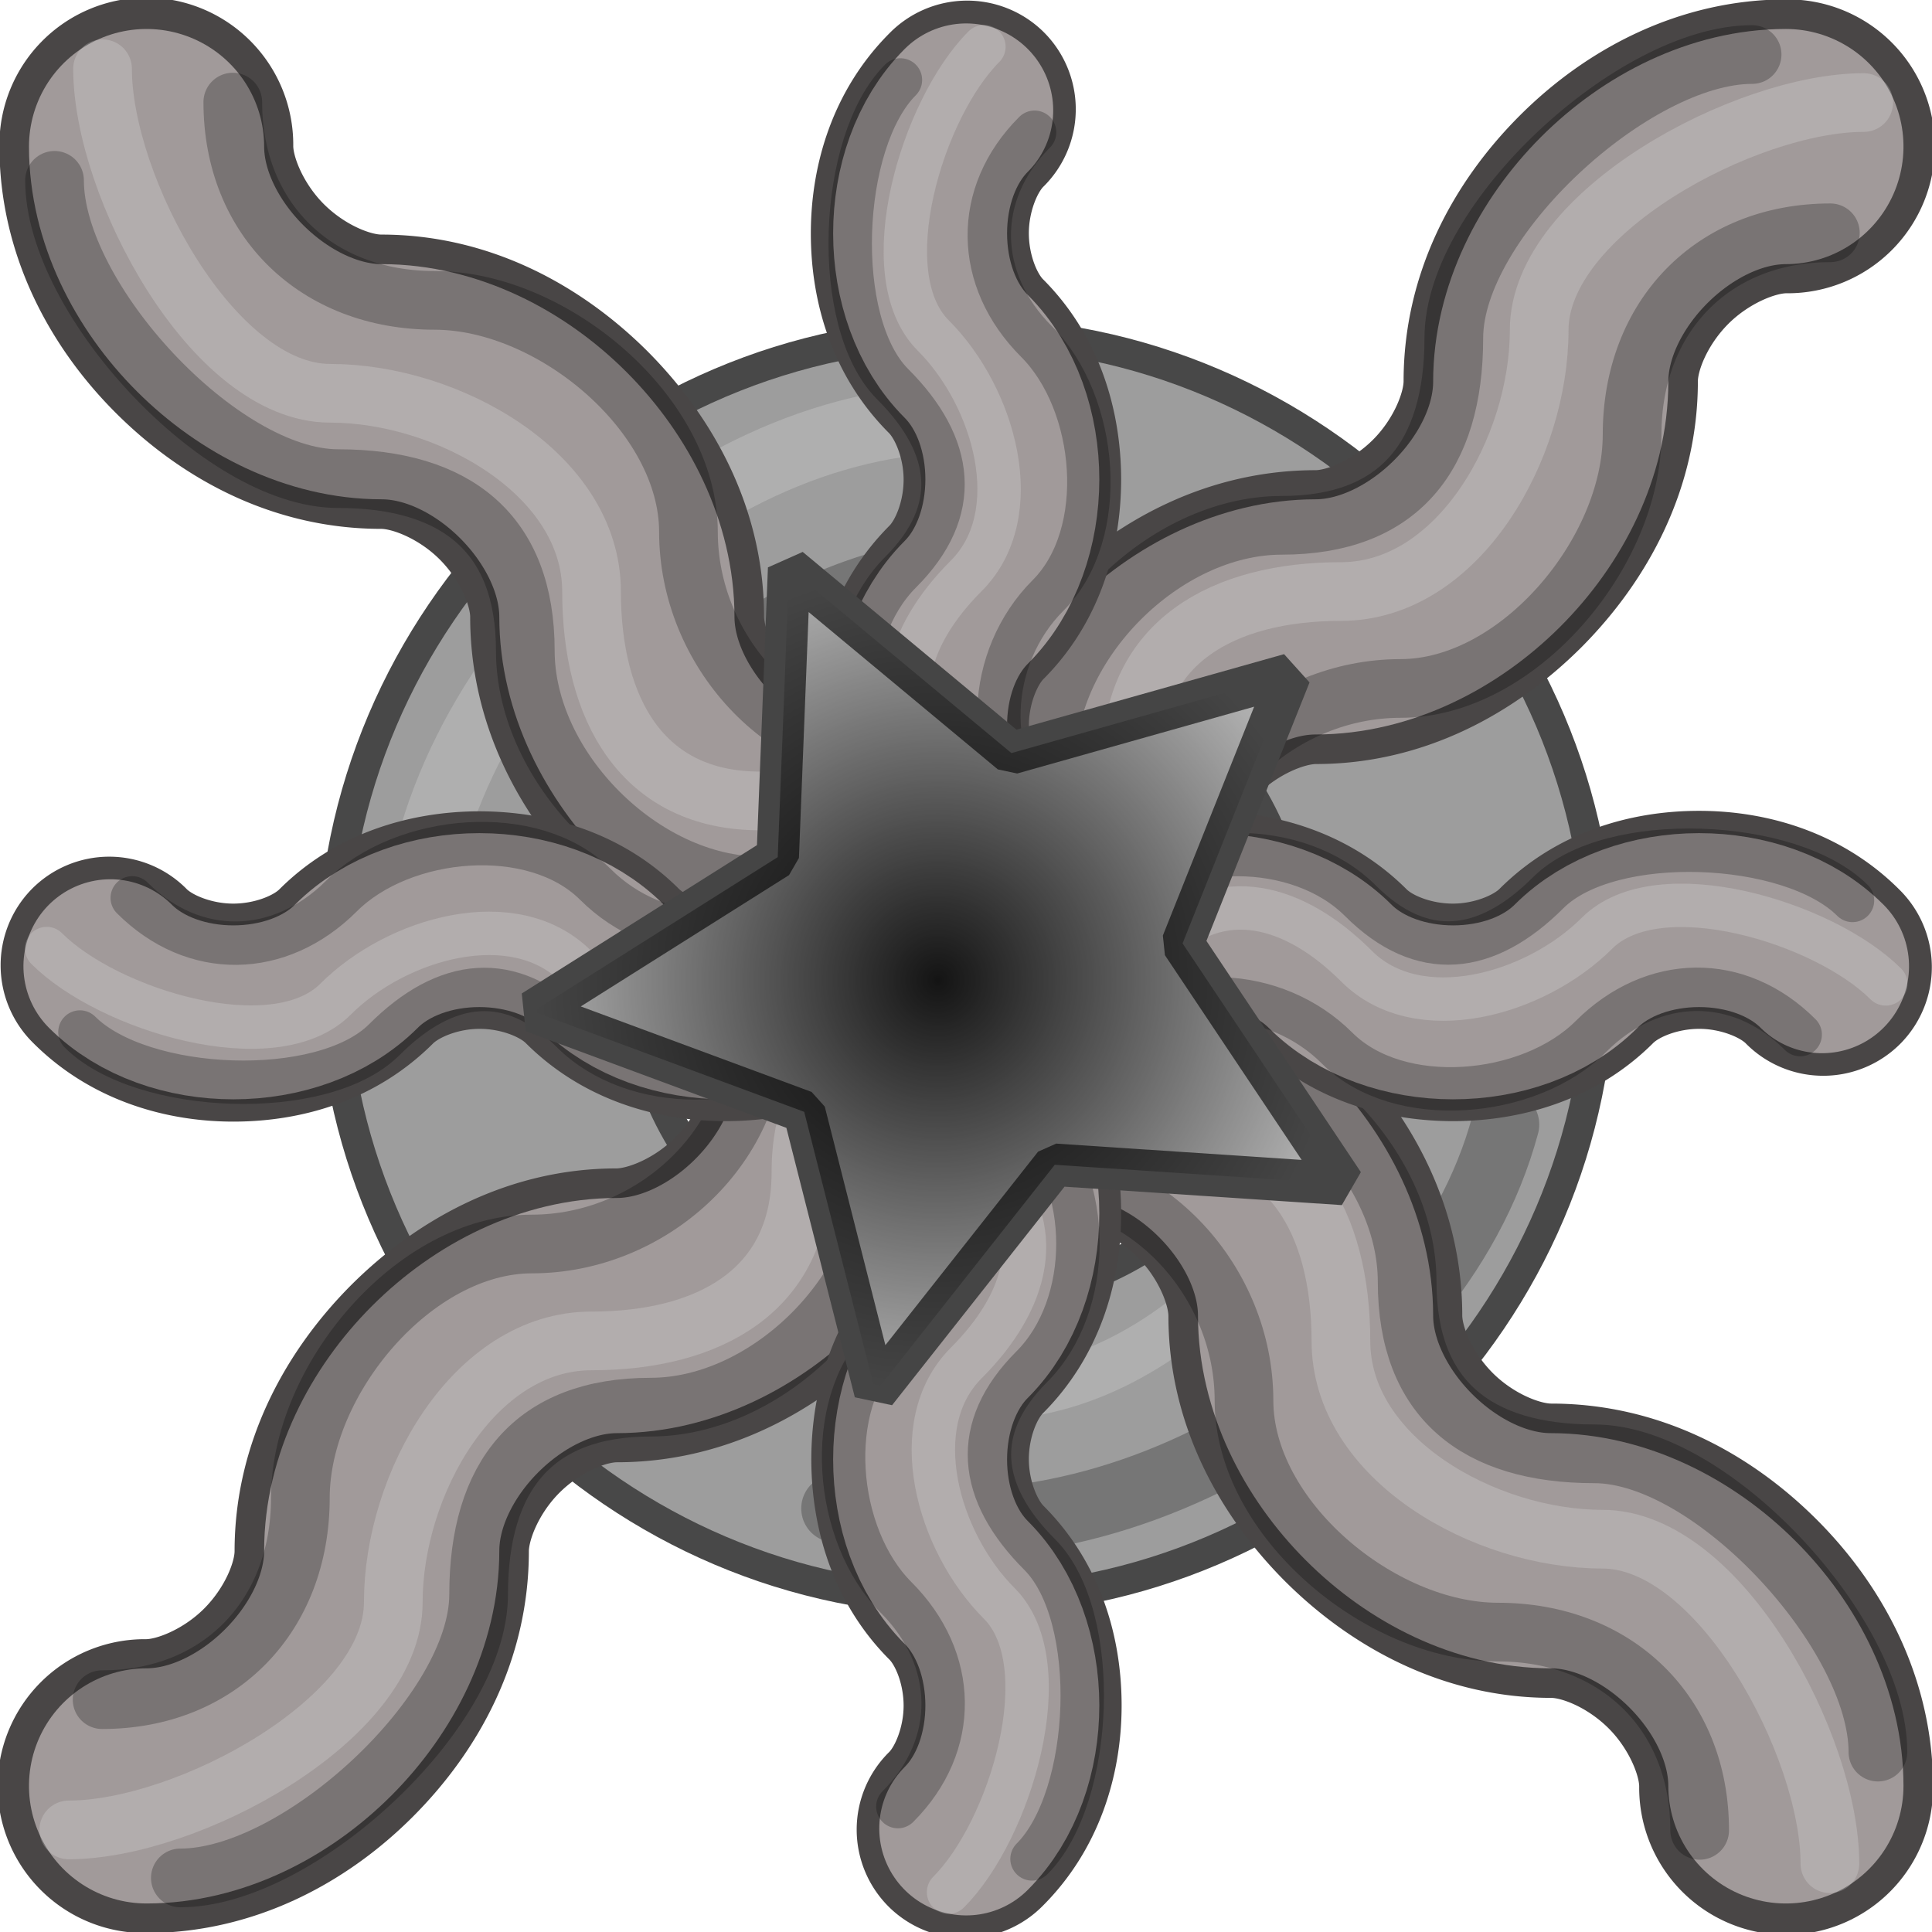 <?xml version="1.0" encoding="UTF-8" standalone="no"?>
<!-- Created with Inkscape (http://www.inkscape.org/) -->

<svg
   xmlns:dc="http://purl.org/dc/elements/1.1/"
   xmlns:cc="http://creativecommons.org/ns#"
   xmlns:rdf="http://www.w3.org/1999/02/22-rdf-syntax-ns#"
   xmlns:svg="http://www.w3.org/2000/svg"
   xmlns="http://www.w3.org/2000/svg"
   xmlns:xlink="http://www.w3.org/1999/xlink"
   xmlns:sodipodi="http://sodipodi.sourceforge.net/DTD/sodipodi-0.dtd"
   xmlns:inkscape="http://www.inkscape.org/namespaces/inkscape"
   width="16"
   height="16"
   viewBox="0 0 4.233 4.233"
   version="1.1"
   id="svg8"
   inkscape:version="0.92.2 (5c3e80d, 2017-08-06)"
   sodipodi:docname="leaves_acacia.svg">
  <defs
     id="defs2">
    <linearGradient
       inkscape:collect="always"
       id="hole">
      <stop
         style="stop-color:#000000;stop-opacity:0.886"
         offset="0"
         id="stop2561" />
      <stop
         style="stop-color:#000000;stop-opacity:0;"
         offset="1"
         id="stop2563" />
    </linearGradient>
    <radialGradient
       inkscape:collect="always"
       xlink:href="#hole"
       id="radialGradient3727"
       cx="2.055"
       cy="2.147"
       fx="2.055"
       fy="2.147"
       r="0.887"
       gradientTransform="matrix(1,0,0,1.017,-3.8749999e-8,-0.036)"
       gradientUnits="userSpaceOnUse" />
  </defs>
  <sodipodi:namedview
     id="base"
     pagecolor="#ffffff"
     bordercolor="#666666"
     borderopacity="1.0"
     inkscape:pageopacity="0.0"
     inkscape:pageshadow="2"
     inkscape:zoom="5.6"
     inkscape:cx="-9.7062891"
     inkscape:cy="7.0128588"
     inkscape:document-units="px"
     inkscape:current-layer="layer3"
     showgrid="true"
     units="px"
     inkscape:window-width="1680"
     inkscape:window-height="987"
     inkscape:window-x="-8"
     inkscape:window-y="-8"
     inkscape:window-maximized="1"
     inkscape:snap-bbox="true"
     inkscape:bbox-nodes="true"
     inkscape:snap-global="true">
    <inkscape:grid
       type="xygrid"
       id="grid4485"
       empspacing="4"
       color="#8484ba"
       opacity="0.125" />
  </sodipodi:namedview>
  <g
     inkscape:groupmode="layer"
     id="layer4"
     inkscape:label="Ref"
     style="display:none" />
  <g
     inkscape:label="BG"
     inkscape:groupmode="layer"
     id="layer1"
     transform="translate(0,-292.767)" />
  <g
     inkscape:groupmode="layer"
     id="layer2"
     inkscape:label="Main">
    <path
       style="color:#000000;font-style:normal;font-variant:normal;font-weight:normal;font-stretch:normal;font-size:medium;line-height:normal;font-family:sans-serif;font-variant-ligatures:normal;font-variant-position:normal;font-variant-caps:normal;font-variant-numeric:normal;font-variant-alternates:normal;font-feature-settings:normal;text-indent:0;text-align:start;text-decoration:none;text-decoration-line:none;text-decoration-style:solid;text-decoration-color:#000000;letter-spacing:normal;word-spacing:normal;text-transform:none;writing-mode:lr-tb;direction:ltr;text-orientation:mixed;dominant-baseline:auto;baseline-shift:baseline;text-anchor:start;white-space:normal;shape-padding:0;clip-rule:nonzero;display:inline;overflow:visible;visibility:visible;opacity:1;isolation:auto;mix-blend-mode:normal;color-interpolation:sRGB;color-interpolation-filters:linearRGB;solid-color:#000000;solid-opacity:1;vector-effect:none;fill:#9d9d9d;fill-opacity:1;fill-rule:nonzero;stroke:#484848;stroke-width:0.066;stroke-linecap:round;stroke-linejoin:bevel;stroke-miterlimit:4;stroke-dasharray:none;stroke-dashoffset:0;stroke-opacity:1;color-rendering:auto;image-rendering:auto;shape-rendering:auto;text-rendering:auto;enable-background:accumulate"
       d="m 2.117,0.729 c -0.763,0 -1.389,0.625 -1.389,1.389 0,0.763 0.625,1.389 1.389,1.389 0.763,0 1.389,-0.625 1.389,-1.389 0,-0.763 -0.625,-1.389 -1.389,-1.389 z m 0,0.66 c 0.406,0 0.727,0.323 0.727,0.729 0,0.406 -0.321,0.727 -0.727,0.727 -0.406,0 -0.729,-0.321 -0.729,-0.727 0,-0.406 0.323,-0.729 0.729,-0.729 z"
       id="path6502"
       inkscape:connector-curvature="0" />
    <path
       inkscape:connector-curvature="0"
       id="path2555"
       d="M 1.83,3.305 C 2.41,3.46 3.143,3.04 3.298,2.464"
       style="opacity:1;fill:none;fill-opacity:0.524;stroke:#000000;stroke-width:0.149;stroke-linecap:round;stroke-linejoin:bevel;stroke-miterlimit:4;stroke-dasharray:none;stroke-opacity:0.247" />
    <use
       x="0"
       y="0"
       xlink:href="#path2549"
       id="use2551"
       transform="matrix(-0.674,0,0,-0.749,3.584,3.742)"
       width="100%"
       height="100%" />
    <path
       style="opacity:1;fill:none;fill-opacity:0.524;stroke:#000000;stroke-width:0.109;stroke-linecap:round;stroke-linejoin:bevel;stroke-miterlimit:4;stroke-dasharray:none;stroke-opacity:0.247"
       d="M 2.373,1.248 C 1.943,1.136 1.398,1.439 1.283,1.853"
       id="path2557"
       inkscape:connector-curvature="0" />
    <path
       style="opacity:1;fill:none;fill-opacity:0.524;stroke:#e8e8e8;stroke-width:0.149;stroke-linecap:round;stroke-linejoin:bevel;stroke-miterlimit:4;stroke-dasharray:none;stroke-opacity:0.247"
       d="m 2.108,0.917 c -0.6,0 -1.2,0.596 -1.2,1.191"
       id="path2549"
       inkscape:connector-curvature="0" />
    <g
       id="tentacle1"
       inkscape:label="#tentacle1"
       transform="matrix(0.974,0,0,0.974,0.063,0.063)">
      <path
         style="color:#000000;font-style:normal;font-variant:normal;font-weight:normal;font-stretch:normal;font-size:medium;line-height:normal;font-family:sans-serif;font-variant-ligatures:normal;font-variant-position:normal;font-variant-caps:normal;font-variant-numeric:normal;font-variant-alternates:normal;font-feature-settings:normal;text-indent:0;text-align:start;text-decoration:none;text-decoration-line:none;text-decoration-style:solid;text-decoration-color:#000000;letter-spacing:normal;word-spacing:normal;text-transform:none;writing-mode:lr-tb;direction:ltr;text-orientation:mixed;dominant-baseline:auto;baseline-shift:baseline;text-anchor:start;white-space:normal;shape-padding:0;clip-rule:nonzero;display:inline;overflow:visible;visibility:visible;opacity:1;isolation:auto;mix-blend-mode:normal;color-interpolation:sRGB;color-interpolation-filters:linearRGB;solid-color:#000000;solid-opacity:1;vector-effect:none;fill:none;fill-opacity:1;fill-rule:nonzero;stroke:#494646;stroke-width:0.132;stroke-linecap:round;stroke-linejoin:bevel;stroke-miterlimit:4;stroke-dasharray:none;stroke-dashoffset:0;stroke-opacity:1;color-rendering:auto;image-rendering:auto;shape-rendering:auto;text-rendering:auto;enable-background:accumulate"
         d="M 0.26,-0.004 A 0.265,0.265 0 0 0 0,0.264 c 0,0.22 0.101,0.412 0.242,0.553 0.141,0.141 0.33,0.242 0.551,0.242 0.044,0 0.12,0.03 0.178,0.088 0.058,0.058 0.088,0.132 0.088,0.176 -10e-8,0.22 0.101,0.41 0.242,0.551 0.141,0.141 0.33,0.244 0.551,0.244 a 0.265,0.265 0 1 0 0.529,0 c 0,0 0.004,-0.123 -0.061,-0.252 C 2.256,1.736 2.072,1.588 1.852,1.588 1.807,1.588 1.733,1.558 1.676,1.5 1.618,1.442 1.588,1.366 1.588,1.322 1.588,1.102 1.485,0.912 1.344,0.771 1.203,0.631 1.013,0.529 0.793,0.529 c -0.044,0 -0.118,-0.03 -0.176,-0.088 C 0.56,0.384 0.529,0.308 0.529,0.264 A 0.265,0.265 0 0 0 0.26,-0.004 Z"
         id="path2541"
         inkscape:connector-curvature="0" />
      <path
         sodipodi:nodetypes="czszc"
         inkscape:connector-curvature="0"
         id="path6504"
         d="m 0.265,0.265 c 0,0.265 0.265,0.529 0.529,0.529 0.265,0 0.529,0.265 0.529,0.529 0,0.265 0.265,0.529 0.529,0.529 0.265,0 0.265,0.265 0.265,0.265"
         style="opacity:1;fill:#7f7f7f;fill-opacity:1;stroke:#a19a9a;stroke-width:0.529;stroke-linecap:round;stroke-linejoin:bevel;stroke-miterlimit:4;stroke-dasharray:none;stroke-opacity:1" />
      <path
         style="opacity:1;fill:none;fill-opacity:0.484;stroke:#000000;stroke-width:0.132;stroke-linecap:round;stroke-linejoin:bevel;stroke-miterlimit:4;stroke-dasharray:none;stroke-opacity:0.247"
         d="m 0.058,0.341 c 0,0.265 0.373,0.671 0.638,0.671 0.265,0 0.421,0.123 0.421,0.387 0,0.265 0.265,0.529 0.529,0.529 0.265,0 0.265,0.265 0.265,0.265"
         id="path6527"
         inkscape:connector-curvature="0"
         sodipodi:nodetypes="czszc" />
      <path
         sodipodi:nodetypes="czszc"
         inkscape:connector-curvature="0"
         id="path6529"
         d="m 0.459,0.165 c 0,0.265 0.189,0.446 0.454,0.446 0.265,0 0.571,0.256 0.571,0.521 0,0.265 0.214,0.504 0.479,0.504 0.265,0 0.265,0.265 0.265,0.265"
         style="opacity:1;fill:none;fill-opacity:0.484;stroke:#000000;stroke-width:0.132;stroke-linecap:round;stroke-linejoin:bevel;stroke-miterlimit:4;stroke-dasharray:none;stroke-opacity:0.247" />
      <path
         style="opacity:1;fill:none;fill-opacity:0.484;stroke:#e8e8e8;stroke-width:0.132;stroke-linecap:round;stroke-linejoin:bevel;stroke-miterlimit:4;stroke-dasharray:none;stroke-opacity:0.247"
         d="m 0.166,0.09 c 0,0.265 0.248,0.73 0.512,0.73 0.265,0 0.588,0.181 0.588,0.446 0,0.265 0.114,0.471 0.379,0.471 0.265,0 0.273,0.181 0.273,0.181"
         id="path6531"
         inkscape:connector-curvature="0"
         sodipodi:nodetypes="czszc" />
    </g>
    <use
       x="0"
       y="0"
       xlink:href="#tentacle1"
       id="use6513"
       transform="rotate(90,2.117,2.117)"
       width="100%"
       height="100%" />
    <use
       x="0"
       y="0"
       xlink:href="#tentacle1"
       id="use6515"
       transform="rotate(-180,2.117,2.117)"
       width="100%"
       height="100%" />
    <use
       x="0"
       y="0"
       xlink:href="#tentacle1"
       id="use6517"
       transform="rotate(-90,2.117,2.117)"
       width="100%"
       height="100%" />
    <use
       x="0"
       y="0"
       xlink:href="#tentacle1"
       id="use6519"
       transform="matrix(0.523,0.523,-0.523,0.523,2.117,-0.094)"
       width="100%"
       height="100%" />
    <use
       x="0"
       y="0"
       xlink:href="#use6519"
       id="use6521"
       transform="rotate(90,2.117,2.117)"
       width="100%"
       height="100%" />
    <use
       x="0"
       y="0"
       xlink:href="#use6519"
       id="use6525"
       transform="rotate(-90,2.117,2.117)"
       width="100%"
       height="100%" />
    <use
       x="0"
       y="0"
       xlink:href="#use6519"
       id="use2545"
       transform="rotate(180,2.117,2.124)"
       width="100%"
       height="100%" />
    <path
       sodipodi:type="star"
       style="opacity:1;fill:#aeaeae;fill-opacity:1;stroke:#454545;stroke-width:0.093;stroke-linecap:round;stroke-linejoin:bevel;stroke-miterlimit:4;stroke-dasharray:none;stroke-opacity:1"
       id="path3717"
       sodipodi:sides="5"
       sodipodi:cx="2.1166666"
       sodipodi:cy="2.1166666"
       sodipodi:r1="0.95396876"
       sodipodi:r2="0.47698438"
       sodipodi:arg1="0.52359878"
       sodipodi:arg2="1.1519173"
       inkscape:flatsided="false"
       inkscape:rounded="0"
       inkscape:randomized="0"
       d="M 2.943,2.594 2.311,2.552 1.918,3.05 1.762,2.436 1.168,2.216 1.704,1.878 1.729,1.245 2.216,1.65 2.826,1.478 2.591,2.067 Z"
       inkscape:transform-center-x="0.061290857"
       inkscape:transform-center-y="0.030814179" />
  </g>
  <g
     inkscape:groupmode="layer"
     id="layer3"
     inkscape:label="FG">
    <path
       inkscape:transform-center-y="0.030814179"
       inkscape:transform-center-x="0.061290857"
       d="M 2.943,2.594 2.311,2.552 1.918,3.05 1.762,2.436 1.168,2.216 1.704,1.878 1.729,1.245 2.216,1.65 2.826,1.478 2.591,2.067 Z"
       inkscape:randomized="0"
       inkscape:rounded="0"
       inkscape:flatsided="false"
       sodipodi:arg2="1.1519173"
       sodipodi:arg1="0.52359878"
       sodipodi:r2="0.47698438"
       sodipodi:r1="0.95396876"
       sodipodi:cy="2.1166666"
       sodipodi:cx="2.1166666"
       sodipodi:sides="5"
       id="path3719"
       style="opacity:1;fill:url(#radialGradient3727);fill-opacity:1;stroke:none;stroke-width:0.132;stroke-linecap:round;stroke-linejoin:bevel;stroke-miterlimit:4;stroke-dasharray:none;stroke-opacity:1"
       sodipodi:type="star" />
  </g>
</svg>
